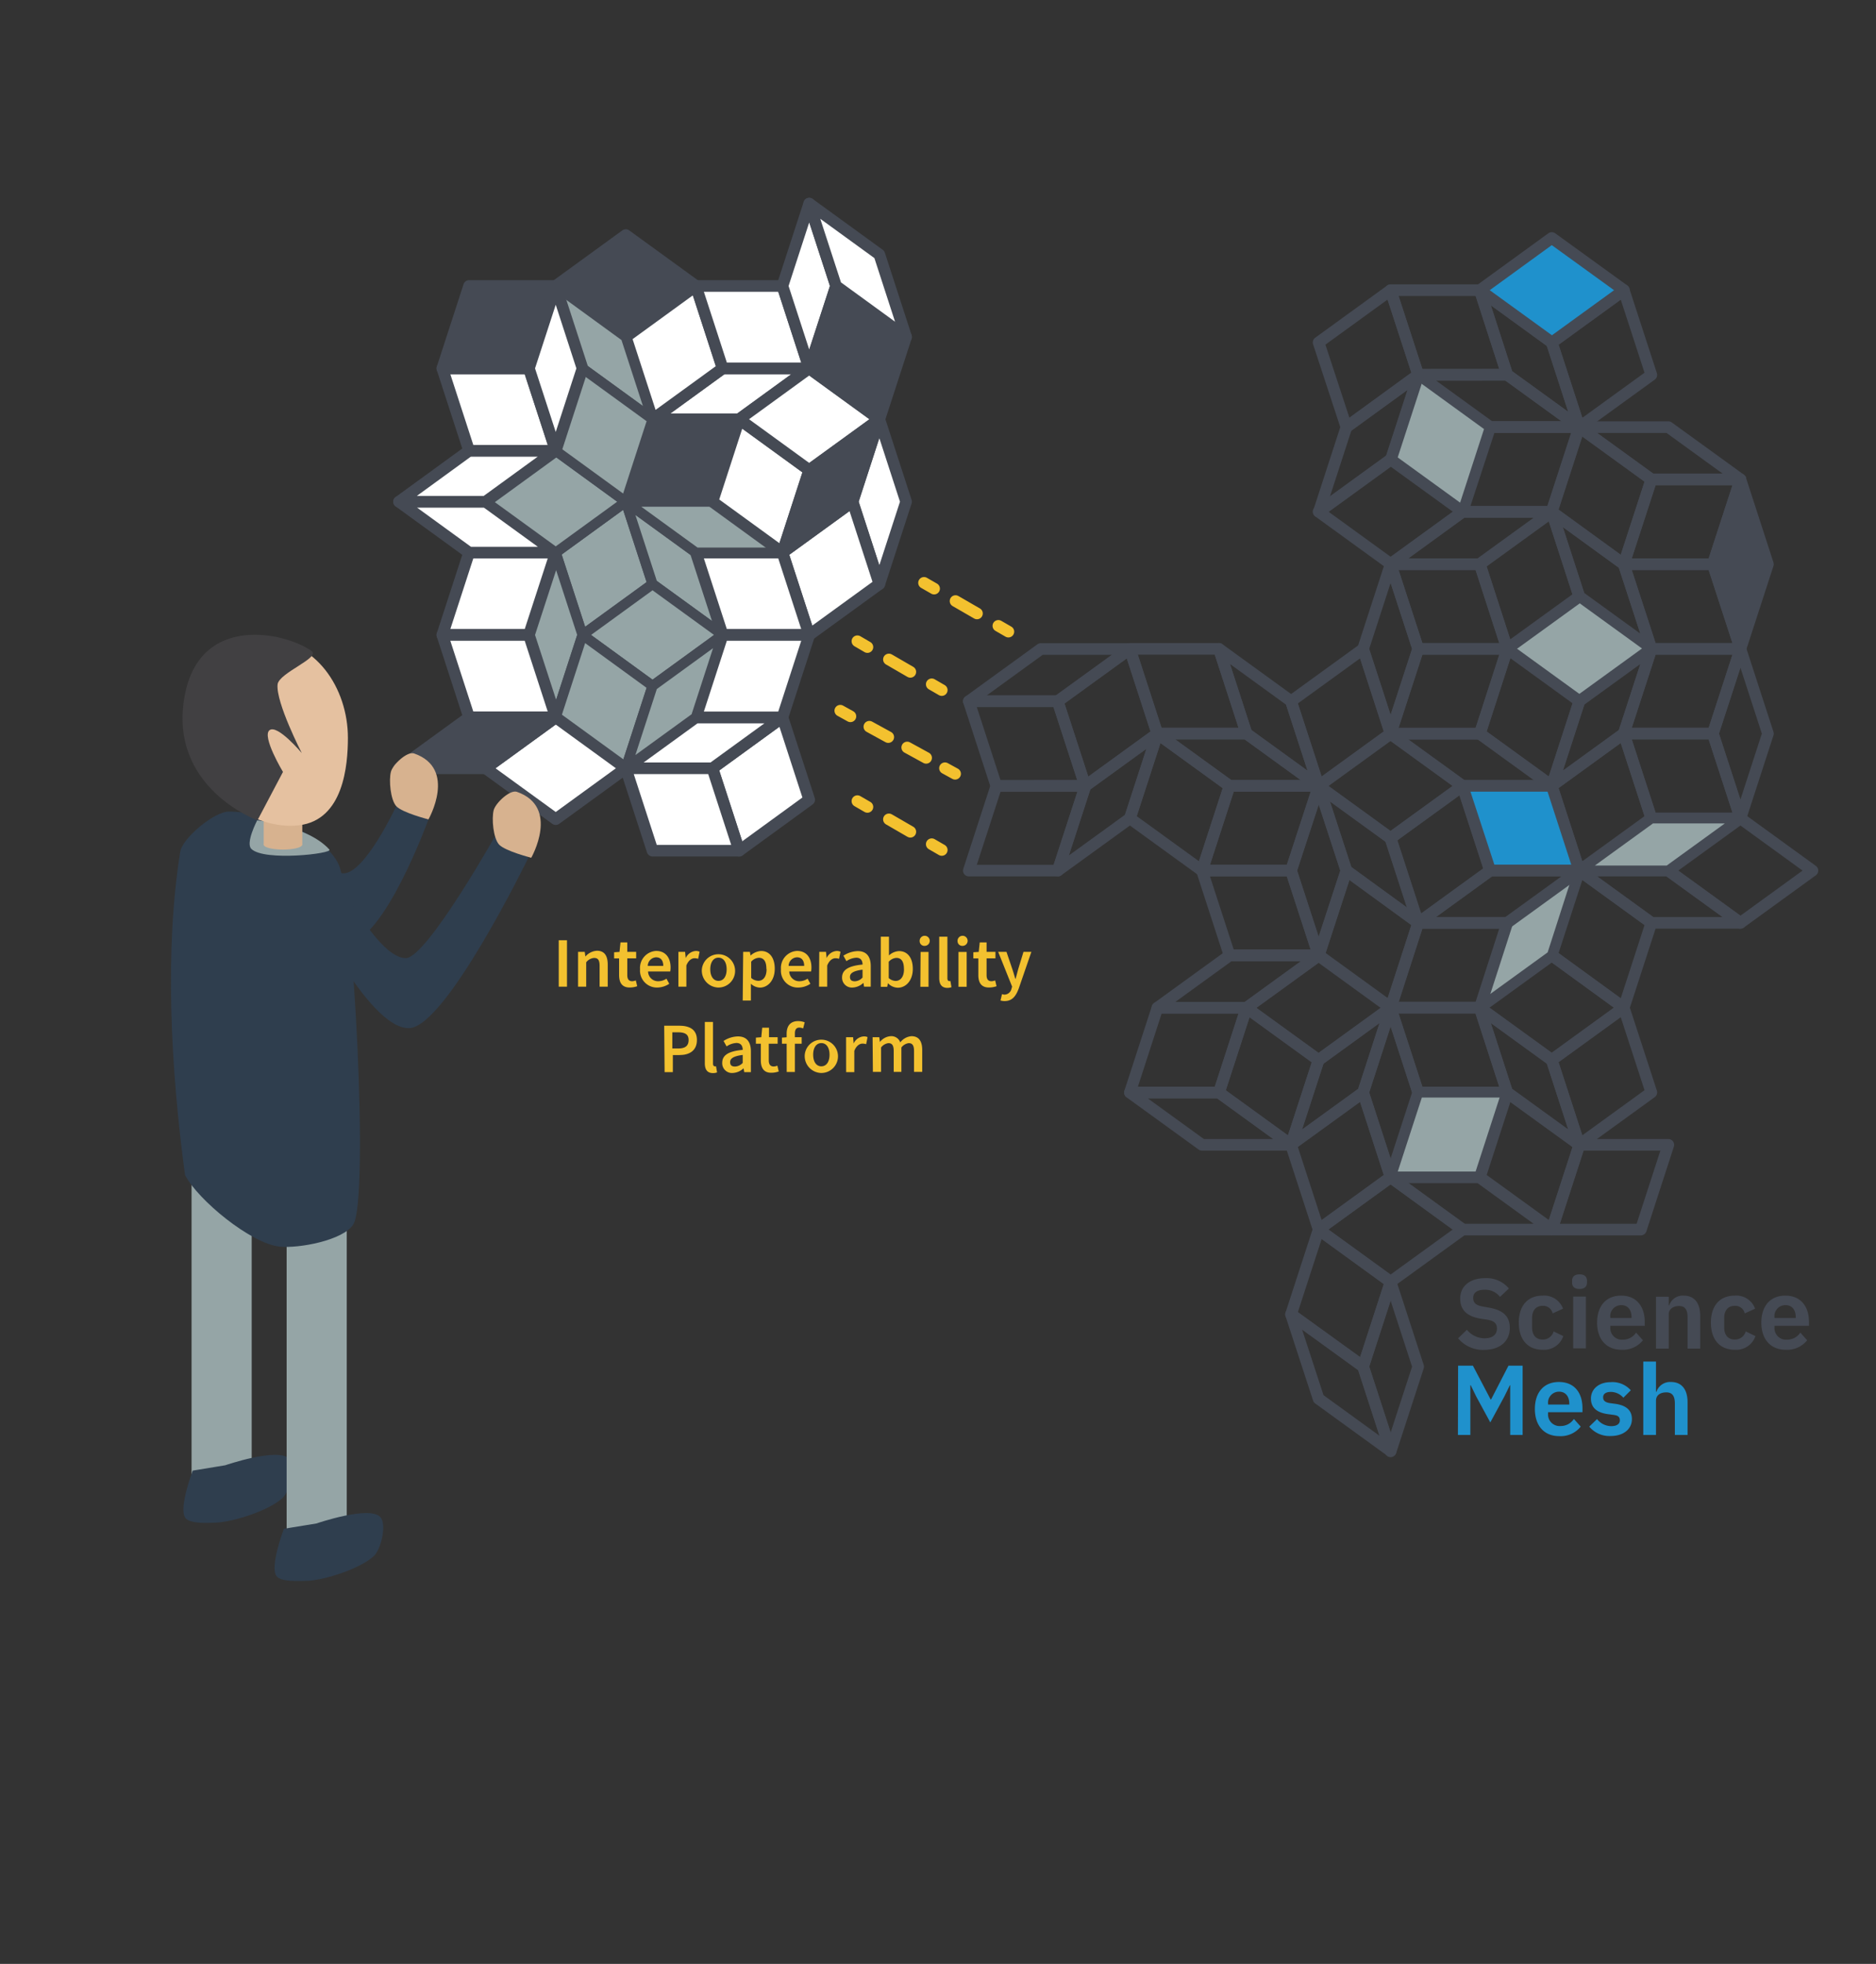 <svg xmlns="http://www.w3.org/2000/svg" viewBox="0 0 323.26 338.37">
    <rect x="0" y="0" width="323.26" height="338.37" fill="#333333" stroke="none"/>
    <defs>
        <style>
            .sys-admin-st-1,.sys-admin-st-7{fill:#454a54;}.sys-admin-st-2,.sys-admin-st-9{fill:#1f91cc;}.sys-admin-st-3{fill:#f3c12f;}.sys-admin-st-4{fill:#ecf0f1;}.sys-admin-st-5{fill:#fff;}.sys-admin-st-5,.sys-admin-st-6,.sys-admin-st-7,.sys-admin-st-8,.sys-admin-st-9{stroke:#454a54;}.sys-admin-st-10,.sys-admin-st-11,.sys-admin-st-12,.sys-admin-st-5,.sys-admin-st-6,.sys-admin-st-7,.sys-admin-st-8,.sys-admin-st-9{stroke-linecap:round;stroke-linejoin:round;}.sys-admin-st-10,.sys-admin-st-11,.sys-admin-st-12,.sys-admin-st-5,.sys-admin-st-7,.sys-admin-st-8,.sys-admin-st-9{stroke-width:2px;}.sys-admin-st-14,.sys-admin-st-6{fill:#95a5a6;}.sys-admin-st-6{stroke-width:1.74px;}.sys-admin-st-10,.sys-admin-st-11,.sys-admin-st-12,.sys-admin-st-8{fill:none;}.sys-admin-st-10,.sys-admin-st-11,.sys-admin-st-12{stroke:#f3c12f;}.sys-admin-st-11{stroke-dasharray:4.27
            4.27;}.sys-admin-st-12{stroke-dasharray:3.72
            3.72;}.sys-admin-st-13{fill:#2f3e4e;}.sys-admin-st-15{fill:#d7b28f;}.sys-admin-st-16{fill:#e5c1a0;}.sys-admin-st-17{fill:#414042;}
        </style>
    </defs>
    <g id="Layer_4" data-name="Layer 4">
        <path class="sys-admin-st-1"
              d="M251.25,230.58l1.52-1.47a3.91,3.91,0,0,0,3.07,1.47c1.38,0,2.1-.67,2.1-1.68,0-.8-.38-1.3-1.63-1.52l-1.12-.17c-2.42-.38-3.58-1.52-3.58-3.47,0-2.14,1.66-3.52,4.33-3.52A5,5,0,0,1,260,222l-1.53,1.45a3.19,3.19,0,0,0-2.67-1.23c-1.28,0-1.95.51-1.95,1.4s.51,1.28,1.66,1.49l1.11.2c2.41.43,3.54,1.51,3.54,3.47,0,2.26-1.63,3.8-4.48,3.8A5.54,5.54,0,0,1,251.25,230.58Z"/>
        <path class="sys-admin-st-1"
              d="M261.71,227.88c0-2.86,1.48-4.65,4.12-4.65a3.45,3.45,0,0,1,3.5,2.25l-1.79.81a1.66,1.66,0,0,0-1.71-1.3c-1.22,0-1.83.85-1.83,2.1v1.62c0,1.25.61,2.09,1.83,2.09a1.92,1.92,0,0,0,1.88-1.4l1.67.8a3.49,3.49,0,0,1-3.55,2.36C263.19,232.56,261.71,230.75,261.71,227.88Z"/>
        <path class="sys-admin-st-1"
              d="M270.89,221v-.35c0-.63.38-1.09,1.29-1.09s1.28.46,1.28,1.09V221c0,.63-.4,1.09-1.28,1.09S270.89,221.67,270.89,221Zm.19,2.39h2.19v8.93h-2.19Z"/>
        <path class="sys-admin-st-1"
              d="M275.2,227.88c0-2.83,1.53-4.65,4.14-4.65,2.79,0,4.07,2.05,4.07,4.49v.72h-5.93v.22a2,2,0,0,0,2.17,2.16,2.7,2.7,0,0,0,2.27-1.22l1.18,1.32a4.4,4.4,0,0,1-3.69,1.64C276.78,232.56,275.2,230.73,275.2,227.88Zm2.28-.93v.14h3.66v-.15c0-1.24-.64-2.07-1.76-2.07A1.89,1.89,0,0,0,277.48,227Z"/>
        <path class="sys-admin-st-1"
              d="M285.35,232.36v-8.93h2.19v1.49h.08a2.46,2.46,0,0,1,2.5-1.69c1.83,0,2.85,1.26,2.85,3.48v5.65h-2.18v-5.42c0-1.27-.43-1.92-1.48-1.92-.9,0-1.77.48-1.77,1.44v5.9Z"/>
        <path class="sys-admin-st-1"
              d="M294.81,227.88c0-2.86,1.49-4.65,4.12-4.65a3.45,3.45,0,0,1,3.5,2.25l-1.79.81a1.66,1.66,0,0,0-1.71-1.3c-1.21,0-1.83.85-1.83,2.1v1.62c0,1.25.62,2.09,1.83,2.09a1.92,1.92,0,0,0,1.88-1.4l1.68.8a3.5,3.5,0,0,1-3.56,2.36C296.3,232.56,294.81,230.75,294.81,227.88Z"/>
        <path class="sys-admin-st-1"
              d="M303.5,227.88c0-2.83,1.52-4.65,4.14-4.65,2.79,0,4.07,2.05,4.07,4.49v.72h-5.94v.22a2,2,0,0,0,2.18,2.16,2.72,2.72,0,0,0,2.27-1.22l1.18,1.32a4.42,4.42,0,0,1-3.69,1.64C305.07,232.56,303.5,230.73,303.5,227.88Zm2.27-.93v.14h3.66v-.15c0-1.24-.63-2.07-1.76-2.07A1.89,1.89,0,0,0,305.77,227Z"/>
        <path class="sys-admin-st-2"
              d="M251.25,235.3h2.55l3.06,5.83h.07l3-5.83h2.44v11.94h-2.14v-8.57h-.06l-.93,1.9-2.44,4.51-2.45-4.51-.92-1.9h-.07v8.57h-2.14Z"/>
        <path class="sys-admin-st-2"
              d="M264.48,242.76c0-2.82,1.52-4.65,4.14-4.65,2.78,0,4.06,2,4.06,4.49v.72h-5.93v.23a2,2,0,0,0,2.17,2.15,2.71,2.71,0,0,0,2.28-1.22l1.18,1.32a4.43,4.43,0,0,1-3.7,1.64C266.05,247.44,264.48,245.61,264.48,242.76Zm2.27-.93V242h3.66v-.15c0-1.23-.63-2.07-1.76-2.07A1.89,1.89,0,0,0,266.75,241.83Z"/>
        <path class="sys-admin-st-2"
              d="M273.85,245.8l1.34-1.3a3.14,3.14,0,0,0,2.44,1.22c1,0,1.49-.4,1.49-1s-.31-.84-1.09-.94l-.89-.12c-1.92-.24-3-1.08-3-2.7s1.35-2.82,3.39-2.82a4.23,4.23,0,0,1,3.48,1.4l-1.28,1.28a2.93,2.93,0,0,0-2.14-1c-.93,0-1.35.38-1.35.93s.33.87,1.17,1l.9.12c1.95.27,2.89,1.14,2.89,2.63,0,1.73-1.45,2.92-3.67,2.92A4.52,4.52,0,0,1,273.85,245.8Z"/>
        <path class="sys-admin-st-2"
              d="M283.16,234.59h2.19v5.21h.08a2.47,2.47,0,0,1,2.5-1.69c1.83,0,2.86,1.26,2.86,3.49v5.64H288.6v-5.42c0-1.27-.43-1.92-1.47-1.92s-1.78.48-1.78,1.44v5.9h-2.19Z"/>
        <path class="sys-admin-st-3" d="M96.28,162H97.7v8H96.28Z"/>
        <path class="sys-admin-st-3"
              d="M99.61,164h1.15l.11.81h0a2.82,2.82,0,0,1,2-1c1.29,0,1.85.87,1.85,2.39V170h-1.4v-3.59c0-1-.29-1.36-.94-1.36a1.88,1.88,0,0,0-1.37.75V170H99.61Z"/>
        <path class="sys-admin-st-3"
              d="M106.68,168v-2.87h-.86v-1.06l.93-.06.17-1.64h1.17V164h1.53v1.12h-1.53V168c0,.71.27,1.06.85,1.06a1.81,1.81,0,0,0,.62-.14l.24,1a3.75,3.75,0,0,1-1.22.22C107.19,170.18,106.68,169.3,106.68,168Z"/>
        <path class="sys-admin-st-3"
              d="M110.29,167a2.93,2.93,0,0,1,2.77-3.16c1.63,0,2.49,1.18,2.49,2.86a3.7,3.7,0,0,1-.06.68h-3.82a1.71,1.71,0,0,0,1.77,1.68,2.52,2.52,0,0,0,1.4-.44l.48.88a3.81,3.81,0,0,1-2.06.65A2.91,2.91,0,0,1,110.29,167Zm4-.58c0-.92-.41-1.48-1.24-1.48a1.5,1.5,0,0,0-1.43,1.48Z"/>
        <path class="sys-admin-st-3"
              d="M116.9,164h1.15l.11,1.07h0a2.06,2.06,0,0,1,1.71-1.22,1.44,1.44,0,0,1,.68.13l-.25,1.22a2,2,0,0,0-.61-.1c-.48,0-1.06.33-1.42,1.25V170H116.9Z"/>
        <path class="sys-admin-st-3"
              d="M120.94,167a2.87,2.87,0,1,1,2.86,3.15A2.92,2.92,0,0,1,120.94,167Zm4.27,0c0-1.2-.53-2-1.41-2s-1.41.81-1.41,2,.53,2,1.41,2S125.21,168.23,125.21,167Z"/>
        <path class="sys-admin-st-3"
              d="M128.06,164h1.16l.11.64h0a2.92,2.92,0,0,1,1.81-.79c1.5,0,2.36,1.21,2.36,3.06,0,2.06-1.23,3.25-2.56,3.25a2.4,2.4,0,0,1-1.55-.66l0,1v1.89h-1.41Zm4,2.93c0-1.2-.39-1.91-1.31-1.91a1.93,1.93,0,0,0-1.31.67v2.8a1.87,1.87,0,0,0,1.21.5C131.48,169,132.09,168.31,132.09,167Z"/>
        <path class="sys-admin-st-3"
              d="M134.57,167a2.93,2.93,0,0,1,2.77-3.16c1.63,0,2.48,1.18,2.48,2.86a3.7,3.7,0,0,1-.06.68H136a1.71,1.71,0,0,0,1.77,1.68,2.51,2.51,0,0,0,1.39-.44l.48.88a3.76,3.76,0,0,1-2.06.65A2.9,2.9,0,0,1,134.57,167Zm4-.58c0-.92-.42-1.48-1.24-1.48a1.5,1.5,0,0,0-1.44,1.48Z"/>
        <path class="sys-admin-st-3"
              d="M141.17,164h1.16l.11,1.07h0a2.06,2.06,0,0,1,1.71-1.22,1.47,1.47,0,0,1,.68.13l-.25,1.22a2,2,0,0,0-.62-.1c-.48,0-1.05.33-1.42,1.25V170h-1.41Z"/>
        <path class="sys-admin-st-3"
              d="M145.1,168.42c0-1.29,1.07-2,3.53-2.23,0-.64-.27-1.18-1.09-1.18a3.38,3.38,0,0,0-1.69.59l-.52-.94a4.79,4.79,0,0,1,2.47-.79c1.5,0,2.24.93,2.24,2.6V170h-1.15l-.11-.66h0a2.89,2.89,0,0,1-1.86.81A1.69,1.69,0,0,1,145.1,168.42Zm3.53,0v-1.35c-1.63.21-2.17.63-2.17,1.24s.36.76.87.76A1.87,1.87,0,0,0,148.63,168.42Z"/>
        <path class="sys-admin-st-3"
              d="M153,169.4h0l-.12.63h-1.11v-8.64h1.41v2.23l0,1a2.73,2.73,0,0,1,1.74-.75c1.5,0,2.37,1.21,2.37,3.06,0,2.06-1.23,3.25-2.57,3.25A2.42,2.42,0,0,1,153,169.4Zm2.76-2.45c0-1.2-.39-1.91-1.31-1.91a1.91,1.91,0,0,0-1.31.67v2.8a1.84,1.84,0,0,0,1.2.5C155.16,169,155.77,168.31,155.77,167Z"/>
        <path class="sys-admin-st-3" d="M158.47,162.17a.87.87,0,1,1,.87.8A.81.81,0,0,1,158.47,162.17Zm.16,1.85H160v6h-1.41Z"/>
        <path class="sys-admin-st-3"
              d="M161.84,168.48v-7.09h1.41v7.17c0,.35.16.47.3.47a.64.64,0,0,0,.22,0l.18,1.06a2.18,2.18,0,0,1-.74.12C162.21,170.18,161.84,169.53,161.84,168.48Z"/>
        <path class="sys-admin-st-3" d="M165,162.17a.87.87,0,1,1,.87.8A.81.81,0,0,1,165,162.17Zm.16,1.85h1.41v6h-1.41Z"/>
        <path class="sys-admin-st-3"
              d="M168.58,168v-2.87h-.86v-1.06l.93-.06.17-1.64H170V164h1.53v1.12H170V168c0,.71.27,1.06.85,1.06a1.92,1.92,0,0,0,.63-.14l.24,1a3.87,3.87,0,0,1-1.23.22C169.09,170.18,168.58,169.3,168.58,168Z"/>
        <path class="sys-admin-st-3"
              d="M172.4,172.38l.26-1.1a1.5,1.5,0,0,0,.43.09,1.27,1.27,0,0,0,1.2-1l.11-.38L172,164h1.43l1,2.95c.18.53.35,1.12.52,1.7h.05c.16-.56.31-1.15.46-1.7l.9-2.95h1.36l-2.17,6.29c-.5,1.35-1.13,2.19-2.45,2.19A2.46,2.46,0,0,1,172.4,172.38Z"/>
        <path class="sys-admin-st-3"
              d="M114.45,176.72H117c1.78,0,3.09.62,3.09,2.47s-1.32,2.59-3,2.59h-1.15v2.94h-1.42Zm2.45,3.93c1.2,0,1.76-.48,1.76-1.46s-.62-1.33-1.81-1.33h-1v2.79Z"/>
        <path class="sys-admin-st-3"
              d="M121.45,183.18v-7.1h1.41v7.17c0,.35.16.47.31.47a.9.9,0,0,0,.21,0l.18,1.05a1.92,1.92,0,0,1-.74.12C121.82,184.87,121.45,184.22,121.45,183.18Z"/>
        <path class="sys-admin-st-3"
              d="M124.45,183.11c0-1.29,1.06-2,3.53-2.22,0-.65-.28-1.19-1.09-1.19a3.34,3.34,0,0,0-1.69.59l-.52-.94a4.73,4.73,0,0,1,2.47-.78c1.5,0,2.24.92,2.24,2.6v3.55h-1.15l-.11-.66h0a2.92,2.92,0,0,1-1.87.81A1.68,1.68,0,0,1,124.45,183.11Zm3.53,0v-1.35c-1.63.21-2.17.63-2.17,1.24s.36.76.86.76A1.89,1.89,0,0,0,128,183.11Z"/>
        <path class="sys-admin-st-3"
              d="M131.1,182.7v-2.87h-.85v-1.05l.93-.07.16-1.64h1.17v1.64H134v1.12h-1.53v2.86c0,.71.28,1.06.85,1.06a1.87,1.87,0,0,0,.63-.14l.24,1a3.87,3.87,0,0,1-1.23.22C131.62,184.87,131.1,184,131.1,182.7Z"/>
        <path class="sys-admin-st-3"
              d="M134.74,178.78l.89-.07h2.51v1.12h-3.4Zm.81-.69c0-1.24.57-2.16,2-2.16a3.27,3.27,0,0,1,1.11.21l-.27,1.06a1.62,1.62,0,0,0-.66-.15c-.49,0-.76.32-.76,1v6.65h-1.41Z"/>
        <path class="sys-admin-st-3"
              d="M138.67,181.72a2.87,2.87,0,1,1,2.86,3.15A2.91,2.91,0,0,1,138.67,181.72Zm4.27,0c0-1.2-.53-2-1.41-2s-1.41.8-1.41,2,.53,2,1.41,2S142.94,182.93,142.94,181.72Z"/>
        <path class="sys-admin-st-3"
              d="M145.79,178.71H147l.1,1.07h0a2.06,2.06,0,0,1,1.71-1.21,1.43,1.43,0,0,1,.68.12l-.24,1.22a2,2,0,0,0-.62-.1c-.48,0-1.06.33-1.42,1.25v3.66h-1.41Z"/>
        <path class="sys-admin-st-3"
              d="M150.36,178.71h1.15l.11.82h0a2.58,2.58,0,0,1,1.84-1,1.63,1.63,0,0,1,1.67,1.07,2.69,2.69,0,0,1,1.93-1.07c1.27,0,1.85.87,1.85,2.38v3.77h-1.41v-3.58c0-1-.29-1.37-.92-1.37a1.89,1.89,0,0,0-1.26.75v4.2H154v-3.58c0-1-.29-1.37-.92-1.37a1.87,1.87,0,0,0-1.26.75v4.2h-1.41Z"/>

    </g>
    <g id="Layer_5" data-name="Layer 5">
        <path class="sys-admin-st-5" d="M127.37,146.57l12.07-8.78-4.61-14.19-12.07,8.77Z"/>
        <path class="sys-admin-st-5" d="M151.52,100.63l4.61-14.19-4.61-14.2-4.61,14.2Z"/>
        <path class="sys-admin-st-5" d="M134.83,95.21l4.61,14.19,12.08-8.77-4.61-14.19Z"/>
        <path class="sys-admin-st-6" d="M112.44,100.63l-4.61-14.19L95.76,95.21l4.61,14.19Z"/>
        <path class="sys-admin-st-6" d="M100.37,109.4,95.76,95.21,91.14,109.4l4.62,14.2Z"/>
        <path class="sys-admin-st-5" d="M76.22,109.4H91.14l4.62-14.19H80.83Z"/>
        <path class="sys-admin-st-6" d="M119.91,95.21l-12.08-8.77,4.61,14.19,12.08,8.77Z"/>
        <path class="sys-admin-st-5" d="M119.91,95.21l4.61,14.19h14.92l-4.61-14.19Z"/>
        <path class="sys-admin-st-6" d="M112.44,118.18l12.08-8.78-12.08-8.77-12.07,8.77Z"/>
        <path class="sys-admin-st-5" d="M83.68,86.44H68.76l12.07,8.77H95.76Z"/>
        <path class="sys-admin-st-6" d="M83.68,86.44l12.08,8.77,12.07-8.77L95.76,77.66Z"/>
        <path class="sys-admin-st-5" d="M95.76,77.66H80.83L68.76,86.44H83.68Z"/>
        <path class="sys-admin-st-5" d="M76.22,63.47l4.61,14.19H95.76L91.14,63.47Z"/>
        <path class="sys-admin-st-5" d="M119.91,123.6l-12.08,8.77h14.93l12.07-8.77Z"/>
        <path class="sys-admin-st-5" d="M127.37,146.57l-4.61-14.2H107.83l4.61,14.2Z"/>
        <path class="sys-admin-st-5" d="M119.91,123.6h14.92l4.61-14.2H124.52Z"/>
        <path class="sys-admin-st-6" d="M100.37,109.4l-4.61,14.2,12.07,8.77,4.61-14.19Z"/>
        <path class="sys-admin-st-5" d="M80.83,123.6H95.76l-4.62-14.2H76.22Z"/>
        <path class="sys-admin-st-6" d="M124.52,109.4l-12.08,8.78-4.61,14.19,12.08-8.77Z"/>
        <path class="sys-admin-st-5" d="M95.76,141.14l12.07-8.77L95.76,123.6l-12.08,8.77Z"/>
        <path class="sys-admin-st-7" d="M83.68,132.37l12.08-8.77H80.83l-12.07,8.77Z"/>
        <path class="sys-admin-st-7" d="M119.91,49.27,107.83,40.5,95.76,49.27l12.07,8.78Z"/>
        <path class="sys-admin-st-7" d="M127.37,72.24H112.44l-4.61,14.2h14.93Z"/>
        <path class="sys-admin-st-5" d="M139.44,63.47H124.52l-12.08,8.77h14.93Z"/>
        <path class="sys-admin-st-5" d="M107.83,58.05l4.61,14.19,12.08-8.77-4.61-14.2Z"/>
        <path class="sys-admin-st-6" d="M134.83,95.21l-12.07-8.77H107.83l12.08,8.77Z"/>
        <path class="sys-admin-st-5" d="M127.37,72.24l-4.61,14.2,12.07,8.77L139.44,81Z"/>
        <path class="sys-admin-st-6" d="M112.44,72.24l-4.61-14.19L95.76,49.27l4.61,14.2Z"/>
        <path class="sys-admin-st-6" d="M95.76,77.66l12.07,8.78,4.61-14.2-12.07-8.77Z"/>
        <path class="sys-admin-st-7" d="M91.14,63.47l4.62-14.2H80.83l-4.61,14.2Z"/>
        <path class="sys-admin-st-5" d="M100.37,63.47l-4.61-14.2-4.62,14.2,4.62,14.19Z"/>
        <path class="sys-admin-st-5" d="M139.44,81l12.08-8.77-12.08-8.77-12.07,8.77Z"/>
        <path class="sys-admin-st-5" d="M119.91,49.27l4.61,14.2h14.92l-4.61-14.2Z"/>
        <path class="sys-admin-st-7" d="M146.91,86.44l4.61-14.2L139.44,81l-4.61,14.2Z"/>
        <path class="sys-admin-st-5" d="M144.06,49.27l-4.62-14.19-4.61,14.19,4.61,14.2Z"/>
        <path class="sys-admin-st-7" d="M144.06,49.27l-4.62,14.2,12.08,8.77,4.61-14.19Z"/>
        <path class="sys-admin-st-5" d="M156.13,58.05l-4.61-14.2-12.08-8.77,4.62,14.19Z"/>
        <path class="sys-admin-st-8" d="M279.8,97.21l4.75,14.59H299.9l-4.75-14.59Z"/>
        <path class="sys-admin-st-8" d="M267.39,88.18l4.74,14.6,12.42,9L279.8,97.21Z"/>
        <path class="sys-admin-st-6" d="M272.13,120.82l12.42-9-12.42-9-12.42,9Z"/>
        <path class="sys-admin-st-7" d="M299.9,82.61l-4.75,14.6,4.75,14.59,4.74-14.59Z"/>
        <path class="sys-admin-st-8" d="M279.8,97.21h15.35l4.75-14.6H284.55Z"/>
        <path class="sys-admin-st-8" d="M259.71,64.57l12.42,9L267.39,59,255,50Z"/>
        <path class="sys-admin-st-8" d="M279.8,50l-12.41,9,4.74,14.6,12.42-9Z"/>
        <path class="sys-admin-st-8" d="M259.71,64.57,255,50H239.62l4.75,14.6Z"/>
        <path class="sys-admin-st-9" d="M267.39,41,255,50l12.42,9,12.41-9Z"/>
        <path class="sys-admin-st-8" d="M252,88.18h15.35l4.74-14.59H256.78Z"/>
        <path class="sys-admin-st-8" d="M239.62,97.21H255l12.42-9H252Z"/>
        <path class="sys-admin-st-8" d="M272.13,102.78l-4.74-14.6-12.42,9,4.74,14.59Z"/>
        <path class="sys-admin-st-8" d="M244.37,64.57l12.41,9h15.35l-12.42-9Z"/>
        <path class="sys-admin-st-6" d="M252,88.18l4.74-14.59-12.41-9-4.75,14.59Z"/>
        <path class="sys-admin-st-8" d="M284.55,82.61l-12.42-9-4.74,14.59,12.41,9Z"/>
        <path class="sys-admin-st-8" d="M287.48,73.59H272.13l12.42,9H299.9Z"/>
        <path class="sys-admin-st-8" d="M295.15,126.4l4.75-14.6H284.55l-4.75,14.6Z"/>
        <path class="sys-admin-st-8" d="M279.8,126.4l4.75-14.6-12.42,9-4.74,14.6Z"/>
        <path class="sys-admin-st-8" d="M304.64,126.4l-4.74-14.6-4.75,14.6L299.9,141Z"/>
        <path class="sys-admin-st-8" d="M284.55,141H299.9l-4.75-14.6H279.8Z"/>
        <path class="sys-admin-st-8" d="M287.48,150H272.13l12.42,9H299.9Z"/>
        <path class="sys-admin-st-8" d="M279.8,173.63,284.55,159l-12.42-9-4.74,14.59Z"/>
        <path class="sys-admin-st-8" d="M287.48,150l12.42,9,12.41-9-12.41-9Z"/>
        <path class="sys-admin-st-8" d="M279.8,126.4l-12.41,9,4.74,14.6,12.42-9Z"/>
        <path class="sys-admin-st-8" d="M255,126.4l12.42,9,4.74-14.6-12.42-9Z"/>
        <path class="sys-admin-st-6" d="M299.9,141H284.55l-12.42,9h15.35Z"/>
        <path class="sys-admin-st-8" d="M187,135.42l12.41-9-4.74-14.6-12.42,9Z"/>
        <path class="sys-admin-st-8" d="M182.28,150l12.42-9,4.74-14.6-12.41,9Z"/>
        <path class="sys-admin-st-8" d="M211.86,135.42l-12.42-9L194.7,141l12.42,9Z"/>
        <path class="sys-admin-st-8" d="M166.94,120.82h15.34l12.42-9H179.35Z"/>
        <path class="sys-admin-st-8" d="M187,135.42l-4.75-14.6H166.94l4.74,14.6Z"/>
        <path class="sys-admin-st-8" d="M199.44,126.4l12.42,9h15.35l-12.42-9Z"/>
        <path class="sys-admin-st-8" d="M222.46,150l4.75-14.6H211.86L207.12,150Z"/>
        <path class="sys-admin-st-8" d="M210.05,111.8H194.7l4.74,14.6h15.35Z"/>
        <path class="sys-admin-st-8" d="M222.46,120.82l4.75,14.6,12.41-9-4.74-14.6Z"/>
        <path class="sys-admin-st-8" d="M234.88,111.8l4.74,14.6,4.75-14.6-4.75-14.59Z"/>
        <path class="sys-admin-st-8" d="M259.71,111.8H244.37l-4.75,14.6H255Z"/>
        <path class="sys-admin-st-8" d="M214.79,126.4l12.42,9-4.75-14.6-12.41-9Z"/>
        <path class="sys-admin-st-8" d="M171.68,135.42,166.94,150h15.34l4.75-14.6Z"/>
        <path class="sys-admin-st-8" d="M244.37,64.57,239.62,50l-12.41,9L232,73.59Z"/>
        <path class="sys-admin-st-8" d="M239.62,79.16l-12.41,9,12.41,9,12.42-9Z"/>
        <path class="sys-admin-st-8" d="M259.71,111.8,255,97.21H239.62l4.75,14.59Z"/>
        <path class="sys-admin-st-8" d="M232,73.59l-4.74,14.59,12.41-9,4.75-14.59Z"/>
        <path class="sys-admin-st-8" d="M227.21,182.66l12.41-9-12.41-9-12.42,9Z"/>
        <path class="sys-admin-st-8" d="M214.79,173.63l12.42-9H211.86l-12.42,9Z"/>
        <path class="sys-admin-st-8" d="M207.12,150l4.74,14.59h15.35L222.46,150Z"/>
        <path class="sys-admin-st-8" d="M234.88,188.23l4.74-14.6-12.41,9-4.75,14.59Z"/>
        <path class="sys-admin-st-8" d="M234.88,188.23l-12.42,9,4.75,14.6,12.41-9Z"/>
        <path class="sys-admin-st-8" d="M210.05,188.23l12.41,9,4.75-14.59-12.42-9Z"/>
        <path class="sys-admin-st-8" d="M232,150l-4.74-14.6L222.46,150l4.75,14.59Z"/>
        <path class="sys-admin-st-8" d="M232,150l-4.74,14.59,12.41,9L244.37,159Z"/>
        <path class="sys-admin-st-8" d="M252,135.42l-12.42-9-12.41,9,12.41,9Z"/>
        <path class="sys-admin-st-8" d="M267.39,135.42l-12.42-9H239.62l12.42,9Z"/>
        <path class="sys-admin-st-8" d="M244.37,159l-4.75-14.6-12.41-9L232,150Z"/>
        <path class="sys-admin-st-8" d="M252,135.42l-12.42,9,4.75,14.6,12.41-9Z"/>
        <path class="sys-admin-st-8" d="M214.79,173.63H199.44l-4.74,14.6h15.35Z"/>
        <path class="sys-admin-st-8" d="M222.46,197.25l-12.41-9H194.7l12.42,9Z"/>
        <path class="sys-admin-st-8" d="M234.88,235.47l4.74,14.59,4.75-14.59-4.75-14.6Z"/>
        <path class="sys-admin-st-8" d="M234.88,235.47l4.74-14.6-12.41-9-4.75,14.6Z"/>
        <path class="sys-admin-st-8" d="M222.46,226.45,227.21,241l12.41,9-4.74-14.59Z"/>
        <path class="sys-admin-st-8" d="M259.71,188.23,255,173.63H239.62l4.75,14.6Z"/>
        <path class="sys-admin-st-8" d="M272.13,197.25l-4.74-14.59-12.42-9,4.74,14.6Z"/>
        <path class="sys-admin-st-8" d="M267.39,164.61l-12.42,9,12.42,9,12.41-9Z"/>
        <path class="sys-admin-st-8" d="M239.62,202.83l4.75-14.6-4.75-14.6-4.74,14.6Z"/>
        <path class="sys-admin-st-6" d="M259.71,188.23H244.37l-4.75,14.6H255Z"/>
        <path class="sys-admin-st-6" d="M255,173.63l12.42-9L272.13,150l-12.42,9Z"/>
        <path class="sys-admin-st-8" d="M244.37,159l-4.75,14.59H255L259.71,159Z"/>
        <path class="sys-admin-st-9" d="M256.78,150h15.35l-4.74-14.6H252Z"/>
        <path class="sys-admin-st-8" d="M259.71,159l12.42-9H256.78l-12.41,9Z"/>
        <path class="sys-admin-st-8" d="M239.62,202.83l-12.41,9,12.41,9,12.42-9Z"/>
        <path class="sys-admin-st-8" d="M255,202.83l12.42,9,4.74-14.6-12.42-9Z"/>
        <path class="sys-admin-st-8" d="M279.8,173.63l-12.41,9,4.74,14.59,12.42-9Z"/>
        <path class="sys-admin-st-8" d="M252,211.85h15.35l-12.42-9H239.62Z"/>
        <path class="sys-admin-st-8" d="M287.48,197.25H272.13l-4.74,14.6h15.35Z"/>
        <line class="sys-admin-st-10" x1="159.22" y1="100.42" x2="160.96" y2="101.42"/>
        <line class="sys-admin-st-11" x1="164.65" y1="103.56" x2="170.19" y2="106.76"/>
        <line class="sys-admin-st-10" x1="172.03" y1="107.83" x2="173.76" y2="108.83"/>
        <line class="sys-admin-st-10" x1="147.74" y1="138.03" x2="149.47" y2="139.03"/>
        <line class="sys-admin-st-11" x1="153.17" y1="141.17" x2="158.71" y2="144.38"/>
        <line class="sys-admin-st-10" x1="160.55" y1="145.45" x2="162.28" y2="146.45"/>
        <line class="sys-admin-st-10" x1="147.74" y1="110.48" x2="149.47" y2="111.49"/>
        <line class="sys-admin-st-11" x1="153.17" y1="113.62" x2="158.71" y2="116.83"/>
        <line class="sys-admin-st-10" x1="160.55" y1="117.9" x2="162.28" y2="118.9"/>
        <line class="sys-admin-st-10" x1="144.79" y1="122.45" x2="146.54" y2="123.42"/>
        <line class="sys-admin-st-12" x1="149.8" y1="125.21" x2="161.2" y2="131.46"/>
        <line class="sys-admin-st-10" x1="162.83" y1="132.36" x2="164.58" y2="133.32"/>
        <path class="sys-admin-st-13"
              d="M45.84,133.31s7.93,17.15,13.37,17.16c3.67,0,9.07-11.57,9.07-11.57l5.55,2.28s-7.62,21-14,21.35c-7.17.33-17.91-22.44-17.91-22.44Z"/>
        <rect class="sys-admin-st-14" x="33.01" y="194.83" width="10.36" height="65.53"/>
        <path class="sys-admin-st-13"
              d="M38.81,252.46s9.13-3.14,11-1.12c1.16,1.23.15,5.52-1.07,6.7-2.21,2.15-8.47,4.19-11.54,4.3-1.34.05-4.54.26-5.29-.85-1.15-1.7,1.3-8.11,1.3-8.11Z"/>
        <rect class="sys-admin-st-14" x="49.39" y="203.73" width="10.36" height="65.53"/>
        <path class="sys-admin-st-13"
              d="M54.52,262.49s9.13-3.14,11-1.12c1.17,1.23.15,5.51-1.07,6.7-2.21,2.14-8.47,4.19-11.54,4.3-1.34,0-4.54.26-5.29-.85-1.15-1.7,1.3-8.12,1.3-8.12Z"/>
        <path class="sys-admin-st-13"
              d="M39.42,139.83c6.22,0,16.27,3.56,18.92,9.08,2.54,5.29,5.28,57.74,2.54,62.05-1.75,2.76-9.38,4.16-12.68,3.83-4.92-.5-14.07-8-16.32-12.34-2.51-18.64-3.51-38.89-.83-55.67C31.43,144.38,36.94,139.83,39.42,139.83Z"/>
        <path class="sys-admin-st-14"
              d="M56.76,146.38c.64.69-11.22,2.06-13.44-.11-1.07-1,1-4.93,1-4.93S53.09,142.28,56.76,146.38Z"/>
        <rect class="sys-admin-st-15" x="45.44" y="137.73" width="6.65" height="7.8"/>
        <path class="sys-admin-st-16"
              d="M51.55,142.19c7.65-.93,8.4-10.37,8.4-15.07,0-8.58-5.62-17-14.43-16.92-5.92,0-14.37,8.11-12.05,20.4C34.46,135.88,43.49,143.17,51.55,142.19Z"/>
        <path class="sys-admin-st-17"
              d="M53.67,112.15c1.65,1.17-5.63,3.77-5.84,5.78-.31,3.12,4.17,11.82,4.17,11.82h0s-4.19-5-5.56-3.94S48.76,133,48.76,133l-4.4,8.34s-15.53-5.65-12.52-21.56C34.51,105.71,49.07,108.91,53.67,112.15Z"/>
        <ellipse class="sys-admin-st-15" cx="48.76" cy="145.53" rx="3.32" ry="0.85"/>
        <path class="sys-admin-st-13"
              d="M56.55,147.92s7.93,17.15,13.37,17.16c3.67,0,16.1-22.25,16.1-22.25l5,5s-14.1,29-20.47,29.31c-7.17.33-17.91-22.44-17.91-22.44Z"/>
        <path class="sys-admin-st-15"
              d="M73.83,141.18s5-8.75-2.47-11.36c-1.2-.42-3.68,1.92-4,3.15-.38,1.45-.08,4.82.92,5.93S73.83,141.18,73.83,141.18Z"/>
        <path class="sys-admin-st-15"
              d="M91.54,147.79s5-8.75-2.47-11.36c-1.2-.42-3.67,1.92-4,3.15-.38,1.46-.08,4.82.92,5.93S91.54,147.79,91.54,147.79Z"/>
    </g>
</svg>